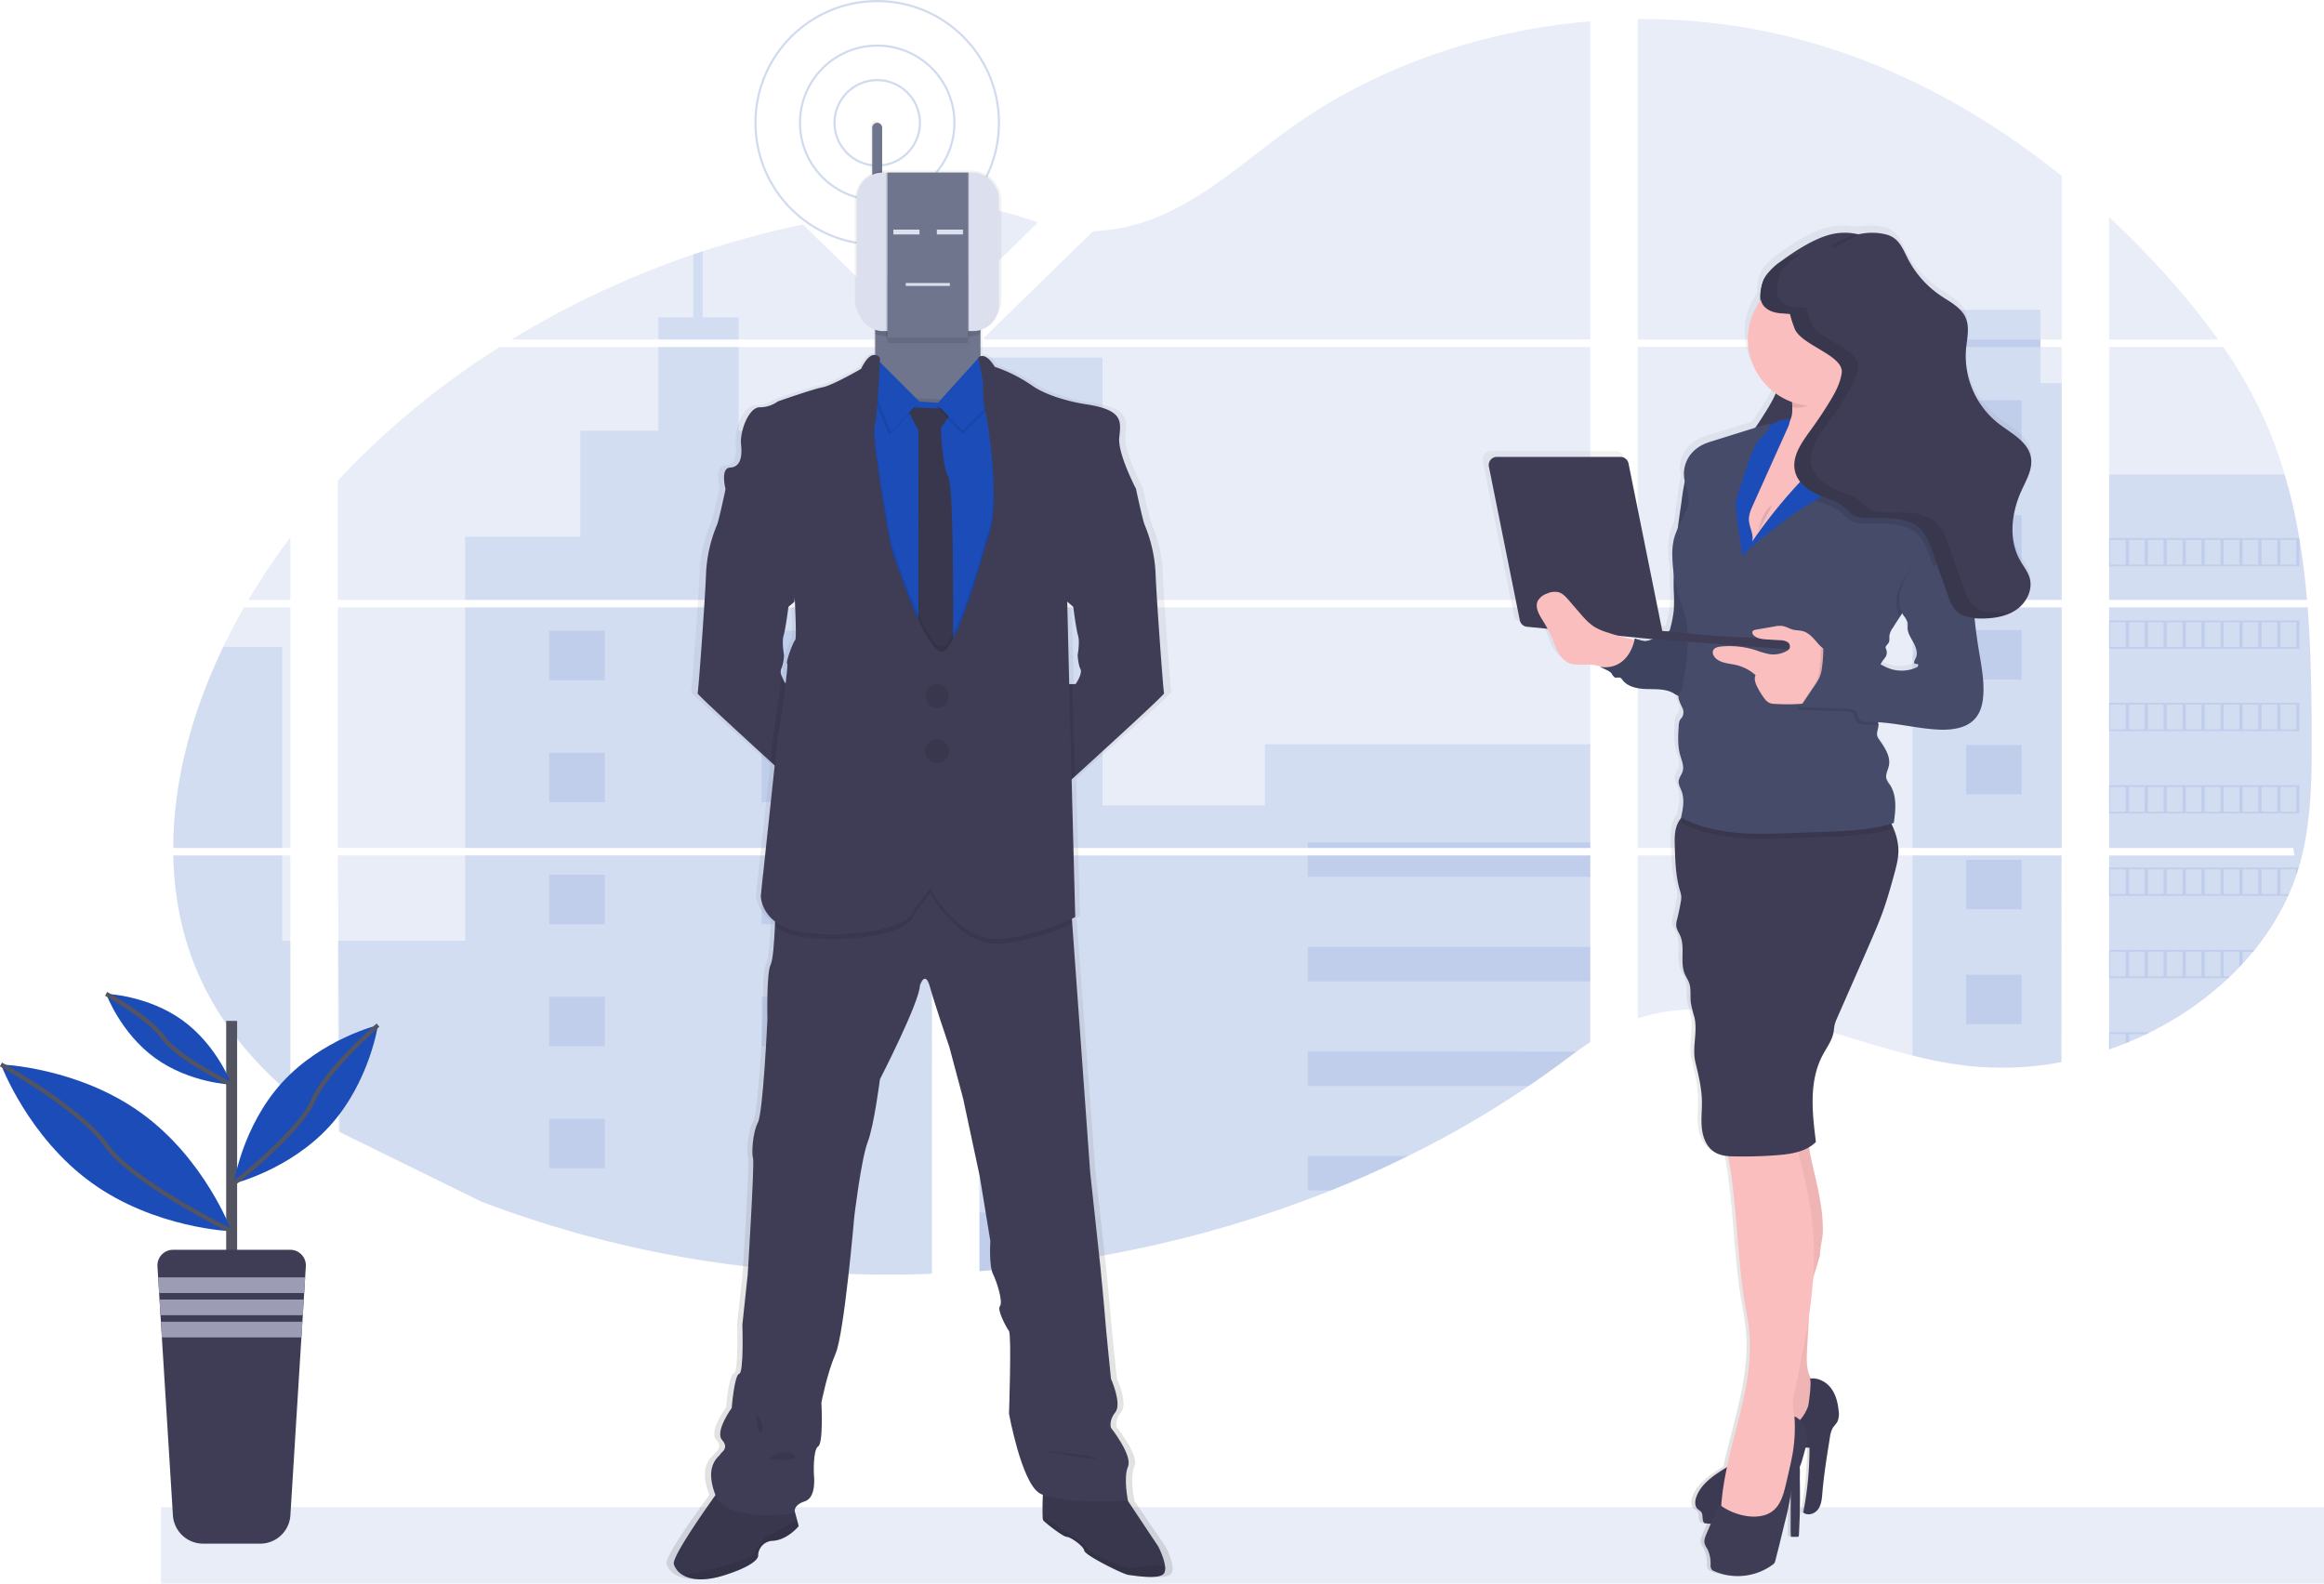 <svg id="fd25c83a-acc9-441d-8dce-2bbb37970907" data-name="Layer 1" xmlns="http://www.w3.org/2000/svg" xmlns:xlink="http://www.w3.org/1999/xlink" width="1076.4" height="733.47" viewBox="0 0 1076.4 733.47"><defs><linearGradient id="bc224463-365b-4973-a542-782a8bb75c72" x1="487.42" y1="814.54" x2="487.42" y2="138.95" gradientUnits="userSpaceOnUse"><stop offset="0" stop-color="gray" stop-opacity="0.25"/><stop offset="0.54" stop-color="gray" stop-opacity="0.12"/><stop offset="1" stop-color="gray" stop-opacity="0.1"/></linearGradient><linearGradient id="f10c32a2-f99a-4cbc-971d-c4e860c06767" x1="875.73" y1="813.03" x2="875.73" y2="187.56" gradientTransform="matrix(-1, 0, 0, 1, 1751.04, 0)" xlink:href="#bc224463-365b-4973-a542-782a8bb75c72"/></defs><title>robotics</title><path d="M1130.38,364.35h-91.94V475.79h85.22c.22,1.15.44,2.3.68,3.45h-85.9v89.85l.43-.14c2.43-.85,4.84-1.75,7.23-2.72l1.55-.62q3.66-1.53,7.23-3.23c.84-.39,1.68-.8,2.51-1.22a150,150,0,0,0,36.17-25c.31-.26.6-.55.89-.82,1.46-1.41,2.9-2.85,4.3-4.32.52-.54,1-1.08,1.54-1.64,1.65-1.79,3.24-3.64,4.79-5.5.23-.28.45-.56.68-.82A115.92,115.92,0,0,0,1121.34,498c.13-.26.24-.55.36-.82,1.26-2.82,2.39-5.68,3.37-8.59.41-1.22.81-2.45,1.16-3.68.13-.37.23-.74.34-1.1,5.09-17.84,5.68-36.4,5.68-54.85q0-3.23,0-6.45c0-7.45-.11-14.95-.24-22.44,0-1.94-.1-3.88-.14-5.83-.13-4.94-.3-9.9-.54-14.84-.06-1.37-.13-2.75-.21-4.11,0-.79-.08-1.58-.14-2.37Q1130.71,368.61,1130.38,364.35Z" transform="translate(-61.56 -83.02)" fill="#1b4cb8" opacity="0.1"/><path d="M1038.44,240.27h50.44a343.41,343.41,0,0,0-26.83-32.84c-7.49-8.18-15.37-16.16-23.61-23.84Z" transform="translate(-61.56 -83.02)" fill="#1b4cb8" opacity="0.1"/><path d="M1038.44,243.72V360.9h91.65c0-.34,0-.69-.09-1-.08-.93-.16-1.85-.25-2.77-.09-1.08-.21-2.17-.32-3.25s-.25-2.35-.39-3.52-.26-2.35-.41-3.52-.29-2.34-.45-3.5-.31-2.33-.48-3.49c-.14-1-.28-1.93-.43-2.89-.21-1.37-.43-2.73-.66-4.09,0-.2-.07-.41-.1-.6a253.15,253.15,0,0,0-6.75-29.42A201.46,201.46,0,0,0,1108.39,273a215,215,0,0,0-17.1-29.29Z" transform="translate(-61.56 -83.02)" fill="#1b4cb8" opacity="0.1"/><path d="M820.1,364.35V475.79h196.38V364.35Zm0,114.88V554.7c22.86-7.31,49-4.35,72.7,1.65,18.35,4.65,36.23,11,54.55,15.55a198.26,198.26,0,0,0,24.87,4.7l2.06.23,3,.27,3,.22a1.67,1.67,0,0,1,.31,0c.44,0,.89,0,1.34.06l.46,0c.54,0,1.08.06,1.62.06h0c.77,0,1.55,0,2.33.07h1c.77,0,1.55,0,2.33,0l1.71,0,1.38,0c.59,0,1.17,0,1.75-.06.94,0,1.88-.08,2.83-.14h0l1.75-.12c.72,0,1.45-.1,2.16-.17,1.53-.12,3-.27,4.55-.46.6-.07,1.21-.14,1.81-.23l.89-.11c1.51-.2,3-.43,4.51-.69,1.11-.17,2.22-.37,3.34-.58V479.23Zm146.06-239v3.44H820.1V360.9h196.38V243.71h-9.85v-3.44h9.85V164.54c-38.2-30.78-82.85-54.88-132.58-66a282.59,282.59,0,0,0-63.8-6.66V240.27Zm-449-.66.69.66H798.13V92.91c-49.9,4.15-98.56,20.91-137.79,48.68-18.85,13.33-35.78,29.14-56.93,39.36a89.15,89.15,0,0,1-35.6,9.2Zm-1.93-60.44v33.35l27.08-26.43C532.24,182.57,524.3,180.2,515.19,179.17Zm-.9,419.56.9,0V671.8q15.33-1.15,30.54-3.14A547.36,547.36,0,0,0,678,634.4h0q6.84-2.76,13.58-5.67,4.49-2,8.93-4,6.66-3.06,13.22-6.29A463.75,463.75,0,0,0,769.62,586c1.11-.76,2.23-1.52,3.33-2.29q3.31-2.3,6.59-4.64c1.09-.79,2.18-1.57,3.26-2.37l2.25-1.66c2.24-1.67,4.47-3.34,6.73-5h0c2.09-1.5,4.2-3,6.34-4.4v-86.4H572.94c.16-.5.31-1,.48-1.53-.18.51-.34,1-.49,1.53H515.19V598.67Zm.9-355V360.9H798.13V243.71Zm0,120.64V475.79H798.13V364.35ZM458.67,182.56l34.56,33.73V179Q475.86,180.08,458.67,182.56ZM218,364.35V475.79H493.23V364.35Zm66.52,275.24a511.15,511.15,0,0,0,129.73,30.78l.19,0q12.58,1.33,25.25,2.06l.31,0h0c17.69,1,35.45,1.23,53.18.57V479.23H218l1,128.32M141.79,475.79h54.28V364.35H174.6c-2.23,3.91-4.39,7.86-6.44,11.85-1.1,2.13-2.17,4.29-3.21,6.45C150.82,412,141.84,444.22,141.79,475.79Zm0,3.44c.44,22.64,5.54,44.87,16.73,65.4,9.3,17,22.22,32,37.51,45V479.23ZM176.61,360.9h19.46v-29A310.66,310.66,0,0,0,176.61,360.9ZM298.5,240.27H486.74l.68-.66-1-1h0L433.49,187A427.49,427.49,0,0,0,387,199.43c-1.44.47-2.88,1-4.31,1.45A422,422,0,0,0,298.5,240.27ZM218,305.64V360.9H459.38l0,0,0,0h33.83v-114l-3.86-3.14H293A378.08,378.08,0,0,0,218,305.64Z" transform="translate(-61.56 -83.02)" fill="#1b4cb8" opacity="0.1"/><path d="M1038.44,302.83V360.9h91.65c0-.34,0-.69-.09-1-.08-.93-.16-1.85-.25-2.77-.09-1.08-.21-2.17-.32-3.25s-.25-2.35-.39-3.52-.26-2.35-.41-3.52-.29-2.34-.45-3.5-.31-2.33-.48-3.49c-.14-1-.28-1.93-.43-2.89-.21-1.37-.43-2.73-.66-4.09,0-.2-.07-.41-.1-.6a253.15,253.15,0,0,0-6.75-29.42Z" transform="translate(-61.56 -83.02)" fill="#1b4cb8" opacity="0.1"/><path d="M1130.38,364.35h-91.94V475.79h85.22c.22,1.15.44,2.3.68,3.45h-85.9v89.85l.43-.14c2.43-.85,4.84-1.75,7.23-2.72l1.55-.62q3.66-1.53,7.23-3.23c.84-.39,1.68-.8,2.51-1.22a150,150,0,0,0,36.17-25c.31-.26.6-.55.89-.82,1.46-1.41,2.9-2.85,4.3-4.32.52-.54,1-1.08,1.54-1.64,1.65-1.79,3.24-3.64,4.79-5.5.23-.28.45-.56.68-.82A115.92,115.92,0,0,0,1121.34,498c.13-.26.24-.55.36-.82,1.26-2.82,2.39-5.68,3.37-8.59.41-1.22.81-2.45,1.16-3.68.13-.37.23-.74.34-1.1,5.09-17.84,5.68-36.4,5.68-54.85q0-3.23,0-6.45c0-7.45-.11-14.95-.24-22.44,0-1.94-.1-3.88-.14-5.83-.13-4.94-.3-9.9-.54-14.84-.06-1.37-.13-2.75-.21-4.11,0-.79-.08-1.58-.14-2.37Q1130.71,368.61,1130.38,364.35Z" transform="translate(-61.56 -83.02)" fill="#1b4cb8" opacity="0.1"/><polygon points="885.8 177.48 885.8 277.89 954.93 277.89 954.93 177.48 945.08 177.48 945.08 143.48 904.61 143.48 904.61 177.48 885.8 177.48" fill="#1b4cb8" opacity="0.1"/><rect x="885.8" y="281.33" width="69.13" height="111.44" fill="#1b4cb8" opacity="0.1"/><path d="M1016.49,479.24H947.36V571.9a199.92,199.92,0,0,0,24.86,4.7l2.07.23,3,.27c1,.08,2,.16,3,.22l.31,0c.44,0,.89,0,1.34.06l.46,0c.54,0,1.09.05,1.63.06h0c.78,0,1.55,0,2.33.06h1c.77,0,1.54,0,2.33,0l1.7,0c.46,0,.93,0,1.39,0l1.75-.06c.93,0,1.88-.08,2.82-.14h0l1.74-.12,2.17-.17c1.52-.12,3-.28,4.54-.46l1.81-.23.89-.11c1.51-.2,3-.43,4.51-.69,1.12-.17,2.23-.38,3.35-.58Z" transform="translate(-61.56 -83.02)" fill="#1b4cb8" opacity="0.1"/><rect x="453.64" y="165.62" width="57.01" height="112.26" fill="#1b4cb8" opacity="0.1"/><polygon points="453.64 281.33 453.64 392.77 736.58 392.77 736.58 344.71 585.87 344.71 585.87 373.06 510.64 373.06 510.64 281.33 453.64 281.33" fill="#1b4cb8" opacity="0.1"/><path d="M514.29,598.73l.9,0V671.8q15.33-1.15,30.54-3.14a547,547,0,0,0,132.33-34.27q18.23-7.3,35.73-15.94A466.71,466.71,0,0,0,769.63,586q6.68-4.53,13.17-9.29c3-2.2,6-4.46,9-6.64,2.09-1.51,4.2-3,6.35-4.41V479.24H573c.16-.52.31-1,.47-1.54-.17.51-.33,1-.48,1.54H515.19V598.68Z" transform="translate(-61.56 -83.02)" fill="#1b4cb8" opacity="0.1"/><path d="M366.52,240.27h37.14V230H387V199.43c-1.44.48-2.89,1-4.32,1.45V230H366.52Z" transform="translate(-61.56 -83.02)" fill="#1b4cb8" opacity="0.1"/><path d="M277,360.9H459.39l-.06,0,.08,0h33.82V248.64h-9.58v83h-43.8V282.51H403.66V243.72H366.52v38.79H330.35v49.11H277Z" transform="translate(-61.56 -83.02)" fill="#1b4cb8" opacity="0.1"/><path d="M277,364.35V475.79H493.23V364.35Zm7.55,275.24a511.15,511.15,0,0,0,129.73,30.78l.19,0q12.58,1.33,25.25,2.06l.31,0h0c17.69,1,35.45,1.23,53.18.57V479.23H277v39.51H218l.31,88.22" transform="translate(-61.56 -83.02)" fill="#1b4cb8" opacity="0.1"/><path d="M192.26,479.24H141.83c.44,22.63,5.55,44.85,16.74,65.38,9.29,17.06,22.22,32,37.5,45V518.74h-3.81Z" transform="translate(-61.56 -83.02)" fill="#1b4cb8" opacity="0.1"/><path d="M141.8,475.79h50.46V382.65H165C150.83,412,141.84,444.23,141.8,475.79Z" transform="translate(-61.56 -83.02)" fill="#1b4cb8" opacity="0.1"/><rect x="453.64" y="196.83" width="30.54" height="35.2" fill="#1b4cb8" opacity="0.1"/><rect x="453.64" y="269.78" width="30.54" height="8.1" fill="#1b4cb8" opacity="0.1"/><rect x="453.64" y="281.33" width="30.54" height="23.65" fill="#1b4cb8" opacity="0.1"/><rect x="453.64" y="342.74" width="30.54" height="35.2" fill="#1b4cb8" opacity="0.1"/><rect x="453.64" y="415.7" width="30.54" height="35.2" fill="#1b4cb8" opacity="0.1"/><path d="M515.19,598.68l-.9.05.9,0v8.17h30.54V571.67H515.19Z" transform="translate(-61.56 -83.02)" fill="#1b4cb8" opacity="0.1"/><path d="M515.19,644.61V671.8q15.33-1.15,30.54-3.14v-24Z" transform="translate(-61.56 -83.02)" fill="#1b4cb8" opacity="0.1"/><rect x="605.7" y="390.19" width="130.88" height="2.58" fill="#1b4cb8" opacity="0.1"/><rect x="605.7" y="396.22" width="130.88" height="9.91" fill="#1b4cb8" opacity="0.1"/><rect x="605.7" y="438.61" width="130.88" height="15.94" fill="#1b4cb8" opacity="0.1"/><path d="M667.25,570V586H769.63q6.68-4.53,13.17-9.29c3-2.2,6-4.45,9-6.64Z" transform="translate(-61.56 -83.02)" fill="#1b4cb8" opacity="0.1"/><path d="M667.25,618.45v15.94h10.81q18.24-7.3,35.73-15.94Z" transform="translate(-61.56 -83.02)" fill="#1b4cb8" opacity="0.1"/><rect x="414.29" y="375.15" width="25.76" height="22.91" transform="translate(792.78 690.19) rotate(-180)" fill="#1b4cb8" opacity="0.1"/><rect x="972.16" y="268.39" width="25.76" height="22.91" transform="translate(1908.53 476.68) rotate(-180)" fill="#1b4cb8" opacity="0.1"/><rect x="972.16" y="321.61" width="25.76" height="22.91" transform="translate(1908.53 583.12) rotate(-180)" fill="#1b4cb8" opacity="0.1"/><rect x="972.16" y="374.83" width="25.76" height="22.91" transform="translate(1908.53 689.55) rotate(-180)" fill="#1b4cb8" opacity="0.1"/><rect x="972.16" y="428.05" width="25.76" height="22.91" transform="translate(1908.53 795.99) rotate(-180)" fill="#1b4cb8" opacity="0.1"/><rect x="972.16" y="481.27" width="25.76" height="22.91" transform="translate(1908.53 902.43) rotate(-180)" fill="#1b4cb8" opacity="0.1"/><rect x="972.16" y="534.49" width="25.76" height="22.91" transform="translate(1908.53 1008.86) rotate(-180)" fill="#1b4cb8" opacity="0.1"/><rect x="315.93" y="375.15" width="25.76" height="22.91" transform="translate(596.06 690.19) rotate(-180)" fill="#1b4cb8" opacity="0.1"/><rect x="414.29" y="431.66" width="25.76" height="22.91" transform="translate(792.78 803.21) rotate(-180)" fill="#1b4cb8" opacity="0.1"/><rect x="315.93" y="431.66" width="25.76" height="22.91" transform="translate(596.06 803.21) rotate(-180)" fill="#1b4cb8" opacity="0.1"/><rect x="414.29" y="488.17" width="25.76" height="22.91" transform="translate(792.78 916.23) rotate(-180)" fill="#1b4cb8" opacity="0.1"/><rect x="315.93" y="488.17" width="25.76" height="22.91" transform="translate(596.06 916.23) rotate(-180)" fill="#1b4cb8" opacity="0.1"/><rect x="414.29" y="544.68" width="25.76" height="22.91" transform="translate(792.78 1029.26) rotate(-180)" fill="#1b4cb8" opacity="0.1"/><rect x="315.93" y="544.68" width="25.76" height="22.91" transform="translate(596.06 1029.26) rotate(-180)" fill="#1b4cb8" opacity="0.1"/><rect x="414.29" y="601.19" width="25.76" height="22.91" transform="translate(792.78 1142.28) rotate(-180)" fill="#1b4cb8" opacity="0.1"/><rect x="315.93" y="601.19" width="25.76" height="22.91" transform="translate(596.06 1142.28) rotate(-180)" fill="#1b4cb8" opacity="0.1"/><polygon points="378.5 589.46 378.5 574.68 352.74 574.68 352.74 587.36 378.5 589.46" fill="#1b4cb8" opacity="0.1"/><path d="M1038.44,332.24v13.11h88.17V332.24Zm79.39.83h7.23v11.46h-7.23Zm-8.78,0h7.23v11.46h-7.23Zm-8.76,0h7.23v11.46h-7.23Zm-8.78,0h7.23v11.46h-7.23Zm-8.77,0H1090v11.46h-7.23Zm-8.78,0h7.23v11.46H1074Zm-8.78,0h7.23v11.46h-7.23Zm-8.77,0h7.23v11.46h-7.23Zm-8.77,0h7.23v11.46h-7.23Zm-8.77,0h7.23v11.46h-7.23Z" transform="translate(-61.56 -83.02)" fill="#1b4cb8" opacity="0.1"/><path d="M1038.44,370.4v13.11h88.17V370.4Zm79.39.83h7.23v11.45h-7.23Zm-8.78,0h7.23v11.45h-7.23Zm-8.76,0h7.23v11.45h-7.23Zm-8.78,0h7.23v11.45h-7.23Zm-8.77,0H1090v11.45h-7.23Zm-8.78,0h7.23v11.45H1074Zm-8.78,0h7.23v11.45h-7.23Zm-8.77,0h7.23v11.45h-7.23Zm-8.77,0h7.23v11.45h-7.23Zm-8.77,0h7.23v11.45h-7.23Z" transform="translate(-61.56 -83.02)" fill="#1b4cb8" opacity="0.1"/><path d="M1038.44,408.56v13.1h88.17v-13.1Zm79.39.82h7.23v11.45h-7.23Zm-8.78,0h7.23v11.45h-7.23Zm-8.76,0h7.23v11.45h-7.23Zm-8.78,0h7.23v11.45h-7.23Zm-8.77,0H1090v11.45h-7.23Zm-8.78,0h7.23v11.45H1074Zm-8.78,0h7.23v11.45h-7.23Zm-8.77,0h7.23v11.45h-7.23Zm-8.77,0h7.23v11.45h-7.23Zm-8.77,0h7.23v11.45h-7.23Z" transform="translate(-61.56 -83.02)" fill="#1b4cb8" opacity="0.1"/><path d="M1038.44,446.71V459.8h88.17V446.71Zm79.39.81h7.23V459h-7.23Zm-8.78,0h7.23V459h-7.23Zm-8.76,0h7.23V459h-7.23Zm-8.78,0h7.23V459h-7.23Zm-8.77,0H1090V459h-7.23Zm-8.78,0h7.23V459H1074Zm-8.78,0h7.23V459h-7.23Zm-8.77,0h7.23V459h-7.23Zm-8.77,0h7.23V459h-7.23Zm-8.77,0h7.23V459h-7.23Z" transform="translate(-61.56 -83.02)" fill="#1b4cb8" opacity="0.1"/><path d="M1038.44,484.85V498h82.9c.12-.26.24-.55.35-.82h-3.86V485.68h7.23v2.86c.42-1.22.82-2.45,1.17-3.69Zm70.61.83h7.23v11.45h-7.23Zm-8.76,0h7.23v11.45h-7.23Zm-8.78,0h7.23v11.45h-7.23Zm-8.77,0H1090v11.45h-7.23Zm-8.78,0h7.23v11.45H1074Zm-8.78,0h7.23v11.45h-7.23Zm-8.77,0h7.23v11.45h-7.23Zm-8.77,0h7.23v11.45h-7.23Zm-8.77,0h7.23v11.45h-7.23Z" transform="translate(-61.56 -83.02)" fill="#1b4cb8" opacity="0.1"/><path d="M1038.44,523v13.1h55.11c.32-.27.6-.55.89-.82h-2.93V523.83h7.23V531l1.55-1.65v-5.5h4.79c.23-.28.45-.56.68-.82Zm44.3.82H1090v11.46h-7.23Zm-8.78,0h7.23v11.46H1074Zm-8.78,0h7.23v11.46h-7.23Zm-8.77,0h7.23v11.46h-7.23Zm-8.77,0h7.23v11.46h-7.23Zm-8.77,0h7.23v11.46h-7.23Z" transform="translate(-61.56 -83.02)" fill="#1b4cb8" opacity="0.1"/><path d="M1038.44,561.16v7.93l.43-.14v-7h7.23v4.26l1.54-.64V562h7.23v.4c.85-.39,1.69-.8,2.52-1.22Z" transform="translate(-61.56 -83.02)" fill="#1b4cb8" opacity="0.1"/><path d="M459.35,360.92l0,0h0Zm54.94,237.81.9,0v0Zm58.64-119.5h0c.16-.5.31-1,.48-1.53C573.24,478.21,573.08,478.73,572.93,479.23ZM459.35,360.92l0,0h0ZM966.16,240.27v3.44h40.47v-3.44ZM514.29,598.73l.9,0v0Zm58.64-119.5h0c.16-.5.31-1,.48-1.53C573.24,478.21,573.08,478.73,572.93,479.23ZM459.35,360.92l0,0h0Zm54.94,237.81.9,0v0Zm58.64-119.5h0c.16-.5.31-1,.48-1.53C573.24,478.21,573.08,478.73,572.93,479.23Z" transform="translate(-61.56 -83.02)" fill="#1b4cb8" opacity="0.1"/><rect x="74.53" y="698.04" width="1001.87" height="35.42" fill="#1b4cb8" opacity="0.1"/><rect x="104.76" y="472.85" width="5.07" height="114.02" fill="#535461"/><path d="M203.21,669.54l-.32,5.14-.44,7.25-.19,3-.45,7.25-.19,3-.45,7.24-5.11,82.45A14,14,0,0,1,182.13,798H155.58a14,14,0,0,1-13.93-13.1l-5.12-82.45-.44-7.24-.19-3-.46-7.25-.18-3-.45-7.25-.32-5.14a7.23,7.23,0,0,1,7.22-7.67H196A7.21,7.21,0,0,1,203.21,669.54Z" transform="translate(-61.56 -83.02)" fill="#3f3d56"/><polygon points="141.34 591.66 140.89 598.91 73.7 598.91 73.26 591.66 141.34 591.66" fill="#9d9cb5"/><polygon points="140.71 601.93 140.26 609.19 74.34 609.19 73.89 601.93 140.71 601.93" fill="#9d9cb5"/><polygon points="140.06 612.21 139.62 619.46 74.98 619.46 74.53 612.21 140.06 612.21" fill="#9d9cb5"/><path d="M127.08,598.61c29.49,21.33,41.77,54.71,41.77,54.71s-35.54-1.22-65-22.56S62,576.05,62,576.05,97.58,577.27,127.08,598.61Z" transform="translate(-61.56 -83.02)" fill="#1b4cb8"/><path d="M62,576.05s36.89,20.48,48.72,37.43,58.09,39.84,58.09,39.84" transform="translate(-61.56 -83.02)" fill="none" stroke="#535461" stroke-miterlimit="10" stroke-width="2"/><path d="M146.11,555.62c16.06,11.61,22.74,29.78,22.74,29.78s-19.34-.67-35.4-12.28-22.73-29.78-22.73-29.78S130.06,544,146.11,555.62Z" transform="translate(-61.56 -83.02)" fill="#1b4cb8"/><path d="M110.72,543.34s20.07,11.15,26.52,20.37,31.61,21.69,31.61,21.69" transform="translate(-61.56 -83.02)" fill="none" stroke="#535461" stroke-miterlimit="10" stroke-width="2"/><path d="M192.18,584.47c-18.44,20.27-22.34,46.75-22.34,46.75s26-6.38,44.44-26.65,22.34-46.74,22.34-46.74S210.62,564.2,192.18,584.47Z" transform="translate(-61.56 -83.02)" fill="#1b4cb8"/><path d="M236.62,557.83s-24,20.77-30.13,35.09-36.65,38.3-36.65,38.3" transform="translate(-61.56 -83.02)" fill="none" stroke="#535461" stroke-miterlimit="10" stroke-width="2"/><circle cx="406.3" cy="56.89" r="19.79" fill="none" stroke="#1b4cb8" stroke-miterlimit="10" opacity="0.2"/><circle cx="406.3" cy="56.89" r="35.77" fill="none" stroke="#1b4cb8" stroke-miterlimit="10" opacity="0.2"/><circle cx="406.3" cy="56.89" r="56.39" fill="none" stroke="#1b4cb8" stroke-miterlimit="10" opacity="0.2"/><path d="M604.58,808.24c-.53-3.94-3.24-9-3.24-9l-14.47-21.15H587s-2.29-10.63,0-15.83-8.14-18.06-8.14-18.06-1.27-3.22,2-7.18-2-15.58-2-15.58-2.55-24.25-2.8-28-2.29-24.24-2.29-24.24l-4.84-43.55-8.6-115.4-.16-2.16c1.07-.51,1.63-.83,1.63-.83L560,443.49l1.49-1.31c13-11.47,42.91-38,42.62-38.61-.39-.74-3.63-44.35-4-55.3A64.71,64.71,0,0,0,595,325.64c-.75-1.46-2.91-11-3.81-15.08l-.39-1.81s-8.78-16.33-8-23.75,2.29-13-16.42-15.59c0,0-15.78-2.29-25.07-8.54a72.68,72.68,0,0,0-17.94-8.78s-3.44-6-6.79-4.84V234.51a13.87,13.87,0,0,0,8.81-12.76V175.86A14.06,14.06,0,0,0,511.14,162H471.35v0a13.92,13.92,0,0,0-1.72.15v-21a2.23,2.23,0,0,0-.7-1.62,2.38,2.38,0,0,0-1.67-.68,2.34,2.34,0,0,0-2.37,2.3v22.49a13.79,13.79,0,0,0-7.41,12.12v45.89a13.87,13.87,0,0,0,8.8,12.76v12.11c-1.61-.19-4,.92-6.72,6.46,0,0-13.62,7.67-18.33,8.54s-21.38,6.55-21.38,6.55a15,15,0,0,1-8.65,2.72c-5.22,0-9.55,11.14-8.91,17.2s-.39,10.51-5.22,10.76-2.19,9.93-2.17,10c-.06.27-.22,1-.45,2.06-.94,4.23-3,13.3-3.72,14.72a64.47,64.47,0,0,0-5.16,22.63c-.38,11-3.63,54.56-4,55.3-.24.49,20.26,18.8,34.69,31.59l2.08,1.84-6.63,60.53s0,6.78,6.82,11.86c0,.69,0,1.42-.08,2.16-.29,7-.87,15.65-2,17.9-2,4-1.53,25.23-1.53,25.23s-2,43.31-4.58,48-3.06,14.6-2.29,16.58-2.55,53.94-2.55,53.94l-2.55,23.25s.77,22.27-1.52,22.77-3.57,15.83-3.57,15.83-8.14,10.89-4.58,14.85-.53,5.69-.9,6.68-7.76,4.7-2.41,18.55c.05.14.12.26.18.39-5,6.77-20.87,28.69-19.91,32a8.91,8.91,0,0,0,4.24,5c3.73,2.18,10.14,3.19,20.32,0,16.93-5.32,15.66-9.16,15.66-9.16s.13-6.18,7.13-6.68,12.22-6.8,12.22-6.8l-.82-3-1.13-4.13c.14-1.23,1-3.25,4.87-4.4,5.86-1.73,4.33-12.61,4.33-12.61s-.51-11.39,2-12.87,1.52-20.29,1.52-20.29,2.81-13.61,6.88-22.77,8.91-63.58,8.91-63.58,3.3-26.72,6.36-34.39,5.86-29.2,5.86-29.2,18.84-35.63,19.09-43.55c0,0,2.44-7.42,4.79.75s9.21,27.71,9.21,27.71l6.62,24,7.89,35.87,5.09,30.19S520.53,669,522.56,673s4.84,13.11,3.31,14.85,3.06,9.89,4.33,11.62,0,38.36,0,38.36,5.85,31.17,14.25,36.61a11.1,11.1,0,0,0,1.86.94c-.12,3.38-.24,7.9-.08,10.26a4,4,0,0,0,.26,1.55c.76,1,9.42,7.66,11.2,7.66s8.14,4.34,8.4,6.44,18.61,11,21.2,11.26,15.2,2.47,17-1A5.6,5.6,0,0,0,604.58,808.24ZM559.5,362.39l1.31,1.1s1.33,10.21,2.29,13.26-.19,9-.19,9,.19,4.27,1.33,6.49S562,399.3,562,399.3H558.9l-1-38.22Zm-137.84,33a4.18,4.18,0,0,1-.2-3.15,9.29,9.29,0,0,0,.65-1.74,26,26,0,0,0,.69-4.75.18.18,0,0,0,0-.05c-.1-.58-1.08-6-.18-9s2.29-13.26,2.29-13.26l.87-.73,2-1.68s.06-.64.14-1.69c.43,9,.77,18.84.22,19.38-1,1-4.71,10.64-3.82,11,.29.12-.11,4-.78,9.18A18.4,18.4,0,0,1,421.66,395.4Z" transform="translate(-61.56 -83.02)" fill="url(#bc224463-365b-4973-a542-782a8bb75c72)"/><path d="M470.15,142.2v30.33a2.3,2.3,0,0,1-4.6,0V142.2a2.3,2.3,0,0,1,2.3-2.3,2.32,2.32,0,0,1,2.3,2.3Z" transform="translate(-61.56 -83.02)" fill="#6f758d"/><path d="M515.69,223.28v47.13a14.25,14.25,0,0,1-14.21,14.21H481.12a14.25,14.25,0,0,1-14.22-14.21V223.28a14.26,14.26,0,0,1,14.22-14.21h20.36a14.25,14.25,0,0,1,14.21,14.21Z" transform="translate(-61.56 -83.02)" fill="#6f758d"/><path d="M435.63,399.89l-3.89,48s-5.84-5.29-13.4-12.19c-14-12.77-33.9-31.06-33.67-31.54.37-.74,3.52-44.29,3.89-55.22a66.29,66.29,0,0,1,5-22.61c.7-1.41,2.7-10.46,3.61-14.69.29-1.32.46-2.17.46-2.17l6.49-2.6s27.24,30.39,27.24,30.95-1.85,23.9-1.85,23.9l-1.94,1.69-.84.72s-1.3,10.2-2.23,13.25c-.87,2.9.08,8.37.18,8.94v.05a26.39,26.39,0,0,1-.68,4.74,9.68,9.68,0,0,1-.62,1.75,4.3,4.3,0,0,0,.19,3.14,19.06,19.06,0,0,0,2,3.9Z" transform="translate(-61.56 -83.02)" fill="#3f3d56"/><path d="M600.72,404.15c.29.58-28.77,27.1-41.36,38.55l-5.71,5.18-3.89-48h10s3.34-4.82,2.23-7-1.3-6.49-1.3-6.49,1.11-5.93.19-9-2.23-13.25-2.23-13.25L557.38,363l-1.51-1.32S554,338.37,554,337.81s27.24-30.95,27.24-30.95l6.48,2.6s.15.7.38,1.81c.88,4,3,13.6,3.7,15.05a66.12,66.12,0,0,1,5,22.61C597.2,359.86,600.35,403.41,600.72,404.15Z" transform="translate(-61.56 -83.02)" fill="#3f3d56"/><path d="M600.84,811.51c-1.73,3.46-14,1.24-16.48,1s-20.33-9.15-20.58-11.24-6.43-6.43-8.15-6.43-10.13-6.67-10.88-7.66a4.19,4.19,0,0,1-.25-1.54c-.26-4.06.25-14.52.25-14.52l35.83,2L598,799.28s2.62,5,3.14,9A5.79,5.79,0,0,1,600.84,811.51Z" transform="translate(-61.56 -83.02)" fill="#3f3d56"/><path d="M600.84,811.51c-1.73,3.46-14,1.24-16.48,1s-20.33-9.15-20.58-11.24-6.43-6.43-8.15-6.43-10.13-6.67-10.88-7.66a4.19,4.19,0,0,1-.25-1.54c-.26-4.06.25-14.52.25-14.52l35.83,2L598,799.28s2.62,5,3.14,9A5.79,5.79,0,0,1,600.84,811.51Z" transform="translate(-61.56 -83.02)" opacity="0.1"/><path d="M600.84,811.51c-1.73,3.46-14,1.24-16.48,1s-20.33-9.15-20.58-11.24-6.43-6.43-8.15-6.43-10.13-6.67-10.88-7.66a4.19,4.19,0,0,1-.25-1.54L556.12,793s7.41,4.7,9.39,7.54,17.56,8.65,18.85,8.76c1,.1,11.2-1.86,16.78-1A5.79,5.79,0,0,1,600.84,811.51Z" transform="translate(-61.56 -83.02)" opacity="0.1"/><path d="M431.47,789.89s-5.07,6.3-11.86,6.79a7,7,0,0,0-6.92,6.67s1.24,3.84-15.19,9.15c-9.89,3.2-16.11,2.19-19.74,0a8.77,8.77,0,0,1-4.1-5c-1.11-3.95,20.75-34,20.75-34l19.89-1.24,14.21,6.43,2.17,8.13Z" transform="translate(-61.56 -83.02)" fill="#3f3d56"/><path d="M431.47,789.89s-5.07,6.3-11.86,6.79a7,7,0,0,0-6.92,6.67s1.24,3.84-15.19,9.15c-9.89,3.2-16.11,2.19-19.74,0a8.77,8.77,0,0,1-4.1-5c-1.11-3.95,20.75-34,20.75-34l19.89-1.24,14.21,6.43,2.17,8.13Z" transform="translate(-61.56 -83.02)" opacity="0.1"/><path d="M431.47,789.89s-5.07,6.3-11.86,6.79a7,7,0,0,0-6.92,6.67s1.24,3.84-15.19,9.15c-9.89,3.2-16.11,2.19-19.74,0,9.33-1,29.93-6.86,32-8.9,2.47-2.48,5.56-9.27,7.66-9.39,1.45-.09,8.85-4.55,13.29-7.31Z" transform="translate(-61.56 -83.02)" fill="none"/><path d="M431.47,789.89s-5.07,6.3-11.86,6.79a7,7,0,0,0-6.92,6.67s1.24,3.84-15.19,9.15c-9.89,3.2-16.11,2.19-19.74,0,9.33-1,29.93-6.86,32-8.9,2.47-2.48,5.56-9.27,7.66-9.39,1.45-.09,8.85-4.55,13.29-7.31Z" transform="translate(-61.56 -83.02)" opacity="0.1"/><path d="M584,762.34c-2.22,5.19,0,15.81,0,15.81s-33.11,1.74-41.26-3.7-13.84-36.57-13.84-36.57,1.23-36.56,0-38.3-5.68-9.88-4.2-11.6-1.24-10.88-3.21-14.83-1.24-15.32-1.24-15.32l-4.94-30.14-7.66-35.83-6.42-24s-6.67-19.52-8.94-27.68-4.65-.74-4.65-.74c-.24,7.91-18.53,43.49-18.53,43.49s-2.72,21.49-5.69,29.15-6.17,34.35-6.17,34.35-4.69,54.35-8.65,63.49S442,732.69,442,732.69s1,18.78-1.48,20.26-2,12.85-2,12.85,1.48,10.87-4.21,12.61-4.69,5.43-4.69,5.43S398,789,392.8,775.19s2-17.54,2.34-18.53,4.34-2.71.87-6.67,4.45-14.83,4.45-14.83,1.24-15.31,3.46-15.81,1.48-22.73,1.48-22.73l2.47-23.22s3.22-51.89,2.48-53.87-.25-11.86,2.22-16.55S417,555.05,417,555.05s-.5-21.25,1.48-25.2c1.12-2.24,1.68-10.85,2-17.88.2-5.35.26-9.79.26-9.79L448.4,491.8,484,480.44l29.9,14.32,43.73,8.4.55,7.55L566.49,626l4.7,43.49s2,20.5,2.23,24.2,2.71,27.93,2.71,27.93,5.19,11.61,2,15.56-2,7.17-2,7.17S586.26,757.15,584,762.34Z" transform="translate(-61.56 -83.02)" fill="#3f3d56"/><polygon points="470.6 181.72 459.24 384.2 397.46 371.23 385.23 290.06 397.34 181.1 406.46 182.27 422.55 184.32 438.48 185.31 455.74 183.38 470.6 181.72" opacity="0.1"/><polygon points="470.6 183.21 459.24 385.68 397.46 372.71 385.23 291.54 397.34 182.59 406.46 183.75 422.55 185.8 438.48 186.79 455.74 184.86 470.6 183.21" fill="#1b4cb8"/><path d="M481.38,271.66l22.24.74-6.25,8.75s.44,17.68,3.41,22.75,2.1,83.39,2.1,83.39L497,398.53l-10.13-12.6.12-103.4Z" transform="translate(-61.56 -83.02)" fill="#3f3d56"/><path d="M481.38,271.66l22.24.74-6.25,8.75s.44,17.68,3.41,22.75,2.1,83.39,2.1,83.39L497,398.53l-10.13-12.6.12-103.4Z" transform="translate(-61.56 -83.02)" opacity="0.1"/><polygon points="454.66 165.66 433.91 188.64 445.77 200.99 465.41 181.85 454.66 165.66" opacity="0.1"/><path d="M514.85,248.71l-19.39,21.46,11.86,12.36L527,263.38l-9.61-14.48A1.58,1.58,0,0,0,514.85,248.71Z" transform="translate(-61.56 -83.02)" fill="#1b4cb8"/><polygon points="425.14 187.53 404.14 166.53 402.16 177.52 411.8 201.61 425.14 187.53" opacity="0.1"/><polygon points="425.88 186.05 404.88 165.04 402.9 176.04 412.54 200.13 425.88 186.05" fill="#1b4cb8"/><path d="M558.15,510.71A102.37,102.37,0,0,1,526.22,520c-20.38,2.6-33.72-23.34-33.72-23.34l-7.78,10.13c-2.47,10.75-40.16,13.46-55.47,9.38a24.27,24.27,0,0,1-8.78-4.16c.2-5.35.26-9.79.26-9.79L448.4,491.8,484,480.44l29.9,14.32,43.73,8.4Z" transform="translate(-61.56 -83.02)" opacity="0.1"/><path d="M532.15,266.22,520.79,468.69l-61.77-13-12.23-81.16,12.11-109,9.12,1.16a110.57,110.57,0,0,1-1.34,11.81c-1.48,6.92,7.66,56.09,7.66,56.09s17.37,55.13,25.2,47.19,18.9-49.91,18.9-49.91c7.54-15.57.13-59.17-.43-60.1a17.65,17.65,0,0,1-.71-4Z" transform="translate(-61.56 -83.02)" opacity="0.1"/><path d="M558.84,422.86l.52,19.84-5.71,5.18-3.89-48h8.52Z" transform="translate(-61.56 -83.02)" opacity="0.1"/><path d="M424.69,386.31v.05a26.39,26.39,0,0,1-.68,4.74c0-.44,0-.69-.08-.72C423.57,390.22,424,388.41,424.69,386.31Z" transform="translate(-61.56 -83.02)" opacity="0.1"/><path d="M435.63,399.89l-3.89,48s-5.84-5.29-13.4-12.19l.9-8.5s3.19-20.9,4.35-31.2a19.06,19.06,0,0,0,2,3.9Z" transform="translate(-61.56 -83.02)" opacity="0.1"/><path d="M469.14,248.8s-3.7-5.43-8.76,5.07c0,0-13.22,7.66-17.79,8.52s-20.75,6.55-20.75,6.55a14.3,14.3,0,0,1-8.41,2.72c-5.06,0-9.26,11.11-8.64,17.17s-.37,10.5-5.07,10.75-2.1,10-2.1,10l31.26,35.83s2,33,1,34-4.58,10.62-3.71,11-4.7,36.82-4.7,36.82L413.93,498s0,11.85,15.32,15.93,53,1.36,55.47-9.39l7.78-10.13s13.34,26,33.72,23.35,33.36-10,33.36-10l-2.23-84.87-1.48-61.15,31.87-52.25s-8.52-16.31-7.78-23.72,2.23-13-15.93-15.57c0,0-15.32-2.28-24.34-8.52a69.38,69.38,0,0,0-17.42-8.77s-4.1-7.4-7.64-4.2c0,0,2.58,11.36,2.27,13.4s.55,11.06,1.11,12,8,44.53.43,60.1c0,0-11.07,42-18.9,49.9s-25.2-47.19-25.2-47.19-9.14-49.16-7.66-56.08S469.14,248.8,469.14,248.8Z" transform="translate(-61.56 -83.02)" fill="#3f3d56"/><circle cx="434.03" cy="322.31" r="5.44" fill="#3f3d56"/><circle cx="434.03" cy="347.94" r="5.44" fill="#3f3d56"/><circle cx="434.03" cy="322.31" r="5.44" opacity="0.1"/><circle cx="434.03" cy="347.94" r="5.44" opacity="0.1"/><path d="M544.43,754.93s22.31,1.73,24.54,3.46S544.43,754.93,544.43,754.93Z" transform="translate(-61.56 -83.02)" opacity="0.1"/><path d="M411.58,737.39s4.7,5.93,2.72,8.65S411.58,737.39,411.58,737.39Z" transform="translate(-61.56 -83.02)" opacity="0.1"/><path d="M417.26,758.74s8.65-5.68,12.11-1.9S417.26,758.74,417.26,758.74Z" transform="translate(-61.56 -83.02)" opacity="0.1"/><path d="M515.69,223.28v14.27a14.1,14.1,0,0,1-5.66,1.19H472.58a14,14,0,0,1-5.68-1.2V223.28a14.26,14.26,0,0,1,14.22-14.21h20.36A14.26,14.26,0,0,1,515.69,223.28Z" transform="translate(-61.56 -83.02)" opacity="0.1"/><path d="M470.15,162v10.54a2.3,2.3,0,0,1-4.6,0v-8.87A13.57,13.57,0,0,1,470.15,162Z" transform="translate(-61.56 -83.02)" opacity="0.1"/><rect x="396.8" y="79.94" width="65.88" height="73.41" rx="12" fill="#dcdfed"/><path d="M510,212v29.93H472.58V211.94a14.12,14.12,0,0,1,8.54-2.87h20.36A14.18,14.18,0,0,1,510,212Z" transform="translate(-61.56 -83.02)" opacity="0.1"/><rect x="410.27" y="79.94" width="38.61" height="76.55" opacity="0.1"/><rect x="411.02" y="79.94" width="37.45" height="76.55" fill="#6f758d"/><rect x="413.77" y="106.35" width="12.11" height="2.24" fill="#dcdfed"/><rect x="433.91" y="106.35" width="12.11" height="2.24" fill="#dcdfed"/><rect x="419.52" y="131.09" width="20.44" height="1.34" fill="#dcdfed"/><path d="M748.32,296.46,762.8,368a3.8,3.8,0,0,0,3.36,3l9.65.94a40.69,40.69,0,0,1,1.93,3.85c1.72,4,2.84,8.8,6.55,11.17,2,2,6.51,1.65,9.09,1.66a23.23,23.23,0,0,1,8,1.11,3.88,3.88,0,0,0-.9,0,34.73,34.73,0,0,1,4.86,2.4c.12.16.25.32.35.48.41.63.74,1.39,1.43,1.7-.2.4.75.41,2.27.2a1.66,1.66,0,0,1,.43.14,3.32,3.32,0,0,1,1,1.05c2.51,3.34,7.17,4.17,11.37,4.28s8.64-.18,12.34,1.81c.88.47,1.7,1.06,2.62,1.46a4.41,4.41,0,0,0,.05,1.31,23.09,23.09,0,0,0,1.68,4,4.79,4.79,0,0,1,.1,4.22c-.31.54-.81,1-1.13,1.5a6.1,6.1,0,0,0-.63,2.81c-.29,4.55-.57,9.19.67,13.57.72,2.55,1.94,5.2,1.14,7.72-.48,1.52-1.67,2.81-1.84,4.39s.83,3.24,1.42,4.83c1.39,3.77.63,8.29-.33,12.18a1.63,1.63,0,0,0,.19.09,11.62,11.62,0,0,0-1.74,2.75c-1.53,3.29-1.43,7.08-1.32,10.7.21,6.81.44,13.7,2.33,20.24a13.72,13.72,0,0,1,.66,2.87,11.54,11.54,0,0,1-.24,2.75c-.45,2.62-1,5.23-1.65,7.81a9,9,0,0,0-.43,3.43c.19,1.51,1.14,2.82,1.77,4.22,2.51,5.58-.19,12.45,2.25,18.06.58,1.33,1.43,2.53,1.93,3.89,1.1,3,.48,6.24.85,9.36a52.18,52.18,0,0,0,1.62,6.52c1.77,6.94-1.16,14.34.55,21.3,1.46,6,2.94,12,3,18.11.09,4.27-.5,8.54,0,12.78s2.26,8.61,5.89,10.87a14.37,14.37,0,0,0,6.31,1.86c4.3,22.37,4.05,45.43,7.79,67.92.75,4.54,1.67,9,2.13,13.63,2.13,21.4-5.86,42.17-10.37,63.32l-.72.44c-5.55,3.46-11.46,7.36-13.66,13.48-.68,1.89-.84,4.3.68,5.63a12.19,12.19,0,0,1,1.6,1.24c1.21,1.46.15,4.08,1.61,5.28a23.2,23.2,0,0,0,2.89.3q-1,2.38-2,4.77c-.61,1.41-1.23,2.95-.85,4.44a11.92,11.92,0,0,0,1.39,2.67,15.35,15.35,0,0,1,1.42,7.2,3.28,3.28,0,0,0,.63,2.31,3.05,3.05,0,0,0,.94.59,27.76,27.76,0,0,0,27.52-3,3.12,3.12,0,0,0,.94-.94,3.67,3.67,0,0,0,.27-.81c.63-2.59,1.27-5.18,1.9-7.77.08-.3.15-.61.23-.91.74-3.06,1.49-6.11,2.24-9.17,1-4.3,2.09-8.61,2.82-13,0,2.44,0,4.87,0,7.31l0,8.54a36.24,36.24,0,0,0,.13,3.77c1.05,0,2.1,0,3.15,0a.42.42,0,0,0,.4-.17,2.27,2.27,0,0,0,.2-1q.23-4.68.33-9.38c.13-5.48.15-11,.05-16.46,0-1.24.12-3.79-.08-5.5a27.36,27.36,0,0,0,1.28-3.73c.51-1.72,1-3.46,1.42-5.21a7.21,7.21,0,0,1,2,0,152.68,152.68,0,0,1-2.93,30.08c1.94,1.81,5.37.76,6.93-1.4s1.76-5,2-7.6c.73-8.68,2.13-17.29,3.54-25.89a11.94,11.94,0,0,1,1.25-4.25c.67-1.14,1.72-2,2.31-3.22a8.87,8.87,0,0,0,.54-4.8c-.36-3.79-1.3-7.65-3.62-10.69-2.18-2.85-5.8-4.79-9.35-4.37l-.22-.4c-2.06-4.13-1.85-9-1.59-13.56q.43-7.78.88-15.56c.85-5.72,1.52-11.44,1.92-17.17,1-3.68,2.35-7.26,3.25-11,0-3.63,1.29-7.41,1.33-11.14a73.69,73.69,0,0,0-.87-11.59c-1.14-7.88-3.2-15.59-4.91-23.35-.28-1.31-.46-2.7-.65-4.07a15.92,15.92,0,0,0,3.18-2.44c-1.75-13.6-3.34-28.2,3.1-40.32,1.91-3.58,4.52-7,5.19-11,.17-1,.22-2.06.43-3.07a17.65,17.65,0,0,1,1.25-3.46l12.74-28.85,2.06-4.64c2.21-5,4.42-10,6.31-15.17,2.22-6,4-12.23,5.67-18.42,1-3.71,2-7.49,1.93-11.33a28.15,28.15,0,0,0-2.37-9.88c-.3-.71-.62-1.41-1-2.11.39-.12.77-.21,1.15-.33.85-6.05,1.57-12.72-1.84-17.78a10,10,0,0,1-1.59-2.68c-.61-2.07.71-4.18,1.13-6.3.86-4.33-2.06-8.4-4.56-12.05a5.54,5.54,0,0,1-.88-1.62c-.46-1.66.55-3.51.57-5.19a2.93,2.93,0,0,0-.29-1.29c9.65.56,19.17,3.08,28.85,3.45,6.13.24,13-.72,16.89-5.4,2.49-3,3.38-6.95,3.62-10.81.44-7.11-1-14.19-2.2-21.22-.78-4.77-1.4-9.57-1.89-14.39,1,.09,2,.14,3,.14,5.73,0,11.69-.84,16.43-4s7.91-9.19,6.42-14.68c-.84-3.1-3-5.66-4.58-8.45-5.58-9.85-4-22.38.8-32.65,2.25-4.86,5.23-9.9,4.33-15.18-1.28-7.4-9.25-11.25-15.23-15.85a40,40,0,0,1-15.16-34.72c.46-4.87,1.79-10-.16-14.49-2.1-4.81-7.29-7.34-11.66-10.26a46.73,46.73,0,0,1-15.87-18.15c-2.23-4.56-4.07-8.74-9.33-10.3a27.42,27.42,0,0,0-12.93-.24l.88-.42c-.4.07-.8.15-1.18.24l-.62.17a28,28,0,0,0-12.22.07c-8.13,1.95-17,7.79-23.66,12.6a32.44,32.44,0,0,0-5.46,4.79c-.17.19-.36.36-.53.55a12.74,12.74,0,0,0-2,2.95,11.54,11.54,0,0,0-.77,2.44,20.66,20.66,0,0,0-.83,7.12c-.36.5-.71,1-1,1.53a31.24,31.24,0,0,0,8.26,42.07,55.63,55.63,0,0,1-4.23,7.86c-1.72,2.78-3.54,5.51-5.4,8.2l-20,6.2c-1.26.4-2.52.79-3.73,1.3a17.38,17.38,0,0,0-4.08,2.44,14.71,14.71,0,0,0-5.48,13.48c.09.52.21,1,.33,1.54-.6,3.06-1.06,6.17-1.52,9.26-.6,4.17-1.2,8.34-1.75,12.52a25.71,25.71,0,0,0-2.6,13.37,66.09,66.09,0,0,0,.73,8.32c-.07,2.45-.1,4.9,0,7.35a76.43,76.43,0,0,1,0,9.33,57.24,57.24,0,0,1-1.66,8.4,1.81,1.81,0,0,1-.74,1.27l-.23.06-1.34-.13-1.48-.17a4.7,4.7,0,0,0-.05-.63L813.72,295a3.8,3.8,0,0,0-3.74-3H752.05A3.79,3.79,0,0,0,748.32,296.46Zm183.52,92.11a7.84,7.84,0,0,1,.43-.93c.59-1,1.45-1.82,2-2.83a4.13,4.13,0,0,0,0-3.66c-.57-1,1-1.95,1.46-3a6.78,6.78,0,0,0,.15-2.59,8.18,8.18,0,0,1,1.63-4c1.1-1.74,2.21-3.46,3.34-5.18.33-.52.68-1,1-1.54a10.57,10.57,0,0,0,.61,1,9.21,9.21,0,0,1,1.84,3.18,14.53,14.53,0,0,1,0,2.47c0,2.56,1.62,4.81,2.85,7.07s2.13,5.09.85,7.32c-.45.78-1,2-.23,2.36.43.2,1,0,1.37.28.52.47-.19,1.26-.84,1.55a17.14,17.14,0,0,1-13.58,0C933.82,389.6,932.84,389.06,931.84,388.57Zm-123-13.38,16,1.57a8.73,8.73,0,0,1-4.27.88l-3.88-1.16s0,.26-.13.7c-.73-.19-1.47-.37-2.2-.54C812.49,376.2,810.65,375.71,808.82,375.19Z" transform="translate(-61.56 -83.02)" fill="url(#f10c32a2-f99a-4cbc-971d-c4e860c06767)"/><path d="M932.09,202A46.38,46.38,0,0,0,947.77,220c4.33,2.91,9.45,5.43,11.53,10.21,1.94,4.46.62,9.57.17,14.42a39.82,39.82,0,0,0,15,34.53c5.91,4.57,13.8,8.41,15.06,15.77.9,5.25-2,10.27-4.28,15.1-4.7,10.22-6.31,22.68-.79,32.47,1.57,2.79,3.69,5.33,4.53,8.41,1.48,5.47-1.66,11.43-6.35,14.61s-10.58,4-16.24,4c-4.12,0-8.58-.62-11.5-3.51-2-1.94-2.94-4.64-3.86-7.23l-7.16-20.24c-1.3-3.64-2.66-7.42-5.37-10.18-5.74-5.86-15.12-5.24-23.32-5.14a107.44,107.44,0,0,1-35.56-5.61c-6.7-2.26-14-6.11-15.55-13-1.53-6.74,3.08-13.16,7.14-18.75q4.56-6.25,8.62-12.85c2.64-4.28,5.17-8.78,5.89-13.75,1.21-8.26-2.66-16.28-5.66-24.07s-5.09-17-.73-24.12a25.78,25.78,0,0,1,7.07-7c6.55-4.79,15.35-10.59,23.39-12.54a27.17,27.17,0,0,1,13.08.18C928.06,193.28,929.88,197.43,932.09,202Z" transform="translate(-61.56 -83.02)" fill="#3f3d56"/><path d="M843.82,298.46a101.23,101.23,0,0,0-3.41,16.76c-2,13.71-4,27.5-3.62,41.34a77.82,77.82,0,0,1,0,9.29,57.86,57.86,0,0,1-1.64,8.35,1.77,1.77,0,0,1-.74,1.26c-.47.23-1,0-1.55-.06-1.78-.22-3.09,1.5-4.47,2.66a8.48,8.48,0,0,1-9.63.71,10.74,10.74,0,0,1-4.11,11A14.48,14.48,0,0,1,802.77,392c2.05-.32,4,1.12,5.16,2.87.4.63.72,1.38,1.4,1.69s1.87-.08,2.67.34a3.39,3.39,0,0,1,1,1c2.48,3.33,7.09,4.15,11.24,4.26s8.54-.17,12.2,1.8a30.83,30.83,0,0,0,2.69,1.51c2.88,1.19,6.32,0,8.56-2.13s3.48-5.14,4.4-8.11c3.7-12,3-24.91,2.22-37.47C853.09,337.78,850.55,317.33,843.82,298.46Z" transform="translate(-61.56 -83.02)" fill="#454b69"/><path d="M843.82,298.46a101.23,101.23,0,0,0-3.41,16.76c-2,13.71-4,27.5-3.62,41.34a77.82,77.82,0,0,1,0,9.29,57.86,57.86,0,0,1-1.64,8.35,1.77,1.77,0,0,1-.74,1.26c-.47.23-1,0-1.55-.06-1.78-.22-3.09,1.5-4.47,2.66a8.48,8.48,0,0,1-9.63.71,10.74,10.74,0,0,1-4.11,11A14.48,14.48,0,0,1,802.77,392c2.05-.32,4,1.12,5.16,2.87.4.63.72,1.38,1.4,1.69s1.87-.08,2.67.34a3.39,3.39,0,0,1,1,1c2.48,3.33,7.09,4.15,11.24,4.26s8.54-.17,12.2,1.8a30.83,30.83,0,0,0,2.69,1.51c2.88,1.19,6.32,0,8.56-2.13s3.48-5.14,4.4-8.11c3.7-12,3-24.91,2.22-37.47C853.09,337.78,850.55,317.33,843.82,298.46Z" transform="translate(-61.56 -83.02)" opacity="0.1"/><path d="M904.53,664.26c-1,4.33-2.75,8.49-3.68,12.85a75.48,75.48,0,0,0-1.22,11.34l-1.07,19.28c-.26,4.57-.47,9.38,1.56,13.48,1.41,2.84,3.85,5.22,4.55,8.32,1.08,4.85-2.39,9.42-5.63,13.19l-16,18.51c-5,5.8-10.47,11.9-17.88,13.87a6,6,0,0,1-3.42.12c-2.07-.68-3.07-3.18-2.77-5.34a13.7,13.7,0,0,1,2.84-5.8c4.18-5.87,8.67-11.65,11.39-18.33,3.45-8.49,3.8-17.9,3.59-27.07C876,681.3,866.57,644.35,867.64,607c8.16-.62,16.64-2,24.81-1.9,7.29.08,6.42,7.51,7.69,13.35,1.69,7.73,3.72,15.39,4.86,23.23a74.21,74.21,0,0,1,.85,11.53C905.81,656.89,904.53,660.65,904.53,664.26Z" transform="translate(-61.56 -83.02)" fill="#fbbebe"/><path d="M904.53,664.26c-1,4.33-2.75,8.49-3.68,12.85a75.48,75.48,0,0,0-1.22,11.34l-1.07,19.28c-.26,4.57-.47,9.38,1.56,13.48,1.41,2.84,3.85,5.22,4.55,8.32,1.08,4.85-2.39,9.42-5.63,13.19l-16,18.51c-5,5.8-10.47,11.9-17.88,13.87a6,6,0,0,1-3.42.12c-2.07-.68-3.07-3.18-2.77-5.34a13.7,13.7,0,0,1,2.84-5.8c4.18-5.87,8.67-11.65,11.39-18.33,3.45-8.49,3.8-17.9,3.59-27.07C876,681.3,866.57,644.35,867.64,607c8.16-.62,16.64-2,24.81-1.9,7.29.08,6.42,7.51,7.69,13.35,1.69,7.73,3.72,15.39,4.86,23.23a74.21,74.21,0,0,1,.85,11.53C905.81,656.89,904.53,660.65,904.53,664.26Z" transform="translate(-61.56 -83.02)" opacity="0.05"/><path d="M899.7,721.69c3.71-.76,7.6,1.25,9.89,4.27s3.22,6.86,3.58,10.64a8.88,8.88,0,0,1-.53,4.77c-.59,1.17-1.62,2.07-2.29,3.2a12,12,0,0,0-1.24,4.23c-1.38,8.55-2.77,17.12-3.5,25.75-.22,2.63-.43,5.42-2,7.56s-4.92,3.2-6.84,1.39a153.22,153.22,0,0,0,2.89-29.91c-4.36-.6-8.15,2.83-11,6.18a97.3,97.3,0,0,0-8,10.84c-2.2,3.49-4.21,7.14-7,10.17a25.64,25.64,0,0,1-22.63,7.74c-1.44-1.19-.39-3.8-1.59-5.25A12,12,0,0,0,847.9,782c-1.5-1.32-1.35-3.71-.67-5.59,2.18-6.1,8-10,13.5-13.41,9.94-6.24,20-12.39,30-18.44A19.8,19.8,0,0,0,899,734.43C899.36,733.39,900.92,721.28,899.7,721.69Z" transform="translate(-61.56 -83.02)" fill="#3f3d56"/><path d="M899.7,721.69c3.71-.76,7.6,1.25,9.89,4.27s3.22,6.86,3.58,10.64a8.88,8.88,0,0,1-.53,4.77c-.59,1.17-1.62,2.07-2.29,3.2a12,12,0,0,0-1.24,4.23c-1.38,8.55-2.77,17.12-3.5,25.75-.22,2.63-.43,5.42-2,7.56s-4.92,3.2-6.84,1.39a153.22,153.22,0,0,0,2.89-29.91c-4.36-.6-8.15,2.83-11,6.18a97.3,97.3,0,0,0-8,10.84c-2.2,3.49-4.21,7.14-7,10.17a25.64,25.64,0,0,1-22.63,7.74c-1.44-1.19-.39-3.8-1.59-5.25A12,12,0,0,0,847.9,782c-1.5-1.32-1.35-3.71-.67-5.59,2.18-6.1,8-10,13.5-13.41,9.94-6.24,20-12.39,30-18.44A19.8,19.8,0,0,0,899,734.43C899.36,733.39,900.92,721.28,899.7,721.69Z" transform="translate(-61.56 -83.02)" opacity="0.05"/><path d="M901.32,653.41c2,25-3.6,49.84-8.58,74.39a27.61,27.61,0,0,0-.76,6,44.89,44.89,0,0,0,1.21,7.41c1.88,10.13-.53,20.52-2.92,30.55-1.67,6.94-4,14.78-10.48,17.81-4.57,2.14-9.91,1.21-14.86.23a8.84,8.84,0,0,1-4.49-1.8c-1.78-1.68-1.85-4.45-1.7-6.89,1.72-27.57,15.68-54,13-81.5-.45-4.55-1.36-9.05-2.11-13.56-3.86-23.39-3.4-47.4-8.29-70.59a4.3,4.3,0,0,1,0-2.46,4.15,4.15,0,0,1,1.91-1.81c4.52-2.7,9.35-5.11,14.56-5.84,4.07-.57,9.2-.13,12.62,2.4,3.59,2.65,3.83,8.35,4.88,12.51C898,631.14,900.42,642.18,901.32,653.41Z" transform="translate(-61.56 -83.02)" fill="#fbbebe"/><path d="M894.78,793.67a2.21,2.21,0,0,1-.2,1,.42.42,0,0,1-.39.18c-1,0-2.08,0-3.11,0a36,36,0,0,1-.14-3.76l0-8.49c0-6.74,0-13.49.3-20.19a2.27,2.27,0,0,1,.11-.72.67.67,0,0,1,.34-.33c.74-.35,2.47-1.43,3.11-.18s.35,5.15.38,6.78c.1,5.45.09,10.92,0,16.37Q895,789,894.78,793.67Z" transform="translate(-61.56 -83.02)" fill="#3f3d56"/><path d="M840.26,498.15a11.55,11.55,0,0,1-.24,2.74c-.45,2.6-1,5.19-1.63,7.76a9.1,9.1,0,0,0-.43,3.42c.19,1.5,1.13,2.8,1.75,4.19,2.48,5.55-.19,12.39,2.23,18,.57,1.32,1.41,2.52,1.91,3.87,1.09,2.94.47,6.2.84,9.31a50.79,50.79,0,0,0,1.6,6.49c1.75,6.9-1.15,14.26.54,21.19,1.45,5.93,2.9,11.91,3,18,.08,4.24-.5,8.49,0,12.71s2.24,8.56,5.83,10.81c2.84,1.77,6.34,2,9.7,2,6.45.12,12.93-.07,19.37-.57s13.37-1.55,17.91-6.13c-1.73-13.53-3.3-28.05,3.07-40.11,1.88-3.56,4.46-6.91,5.13-10.89.16-1,.21-2.05.42-3.06a17.35,17.35,0,0,1,1.24-3.43l12.6-28.7q1-2.31,2-4.62c2.18-5,4.37-10,6.25-15.09,2.19-6,3.93-12.16,5.6-18.32,1-3.7,2-7.45,1.9-11.28a27.84,27.84,0,0,0-2.34-9.83c-.75-1.81-1.61-3.59-2.5-5.33a263.17,263.17,0,0,0-76.3-6.53,42.23,42.23,0,0,0-12,2,17.69,17.69,0,0,0-7,4.54,12.38,12.38,0,0,0-2.14,3.22c-1.5,3.28-1.41,7.05-1.3,10.65.21,6.77.44,13.63,2.31,20.13A14.41,14.41,0,0,1,840.26,498.15Z" transform="translate(-61.56 -83.02)" fill="#3f3d56"/><path d="M857.77,779.8a28.31,28.31,0,0,0,12.94,5.44c4.14.61,8.69.17,12-2.43,3.76-3,5-8,6.12-12.68l1.43-6.23c.52-2.24,1-4.48,1.43-6.74a72.15,72.15,0,0,0,1-18.09c3.39,1.32,5.43,5.36,5.65,9s-.9,7.2-1.93,10.7a20.5,20.5,0,0,1-1.86,4.87c-.61,1-1.4,1.92-1.92,3a15,15,0,0,0-1.1,5,139,139,0,0,1-3.34,16.65l-2.22,9.12-.22.91L883.8,806a2.91,2.91,0,0,1-.27.8,3,3,0,0,1-.92.94,27.32,27.32,0,0,1-27.22,2.94,3.31,3.31,0,0,1-.93-.58,3.27,3.27,0,0,1-.61-2.3,15.41,15.41,0,0,0-1.41-7.16,11.77,11.77,0,0,1-1.37-2.66c-.38-1.48.23-3,.83-4.41l4.59-10.75C857,781.55,856.94,780.9,857.77,779.8Z" transform="translate(-61.56 -83.02)" fill="#3f3d56"/><path d="M868.55,332.26a28.65,28.65,0,0,0,1.39,7,9.87,9.87,0,0,0,2.85,4.22c2.14-2.89,6-3.88,8.84-6,2.51-1.85,4.28-4.5,6.15-7,3.68-4.92,8-9.38,12-14.08.6-.71,1.19-1.42,1.77-2.15a63,63,0,0,0,5.51-7.86c3.32-5.71,5.59-12.28,10.58-16.61,2.72-2.35,6.13-3.91,8.55-6.58-1.64-2.41-2.25-5.33-2.83-8.19a83.83,83.83,0,0,1-1.42-8.36c-.09-.74-.14-1.49-.17-2.24,0-.32,0-.64-.05-1,0-2.29,1.48-6.23-.86-7.52-2.16-1.19-5.69-1.2-8.21-1.17h-.41a30.15,30.15,0,0,0-16.51,5.12,10.34,10.34,0,0,0-2.86,2.61c-1.31,2-1.38,4.4-1.28,6.79,0,.55.05,1.09.09,1.62,0,.26,0,.53,0,.8.09,2.66-.17,5.51-2,7.35-2,2-5.18,2.09-7.89,2.94-.45.14-.88.3-1.3.47a17.48,17.48,0,0,0-7.35,6.23,30.22,30.22,0,0,0-4.26,10.25,58,58,0,0,0-1.42,10C866.94,316.63,867.74,324.51,868.55,332.26Z" transform="translate(-61.56 -83.02)" fill="#fbbebe"/><path d="M891.63,270.86c0,.26,0,.53,0,.8,3.32,1.21,11.4-2.19,15.14-2.19,7.42,0,9.71,1.47,15.08-2.86-.12-1.06-.19-2.13-.22-3.2,0-2.29,1.48-6.23-.86-7.52s-6.09-1.2-8.62-1.17a30.15,30.15,0,0,0-16.51,5.12,10.34,10.34,0,0,0-2.86,2.61C891.21,264.85,891.46,268,891.63,270.86Z" transform="translate(-61.56 -83.02)" opacity="0.1"/><path d="M871.08,239.93a31.21,31.21,0,0,0,31.23,31.22,31.24,31.24,0,0,0,31.22-31.22,31.23,31.23,0,0,0-62.45,0Z" transform="translate(-61.56 -83.02)" fill="#fbbebe"/><path d="M923.61,276.83a6.52,6.52,0,0,1,3.46-1.48c1.84,0,3.35,1.51,4.11,3.18s1,3.53,1.65,5.25a11.48,11.48,0,0,0,4.62,5.62c1.47.92,3.22,1.56,4.23,3,1.59,2.25.62,5.39-.72,7.8-5,9-14,14.86-22.71,20.38l-9.8,6.22a131.5,131.5,0,0,1-12.18,7.15c-6.8,3.35-14.15,5.5-20.91,8.92-3.11,1.57-6.16,3.44-9.6,4a31.67,31.67,0,0,1-1.36-7.12c-1.67-14.91-3.32-30.14,0-44.77.62-2.79,1.49-5.64,3.45-7.71a16.94,16.94,0,0,1,4.35-3,123.56,123.56,0,0,1,12.22-5.73,13.86,13.86,0,0,1,6.28-1.39,13.19,13.19,0,0,1-1.43,4.67l-15.75,35.06c-1,2.2-2,4.5-1.92,6.92.12,3.44,2.44,6.79,1.49,10.1A235.1,235.1,0,0,1,904.41,297a5,5,0,0,0,1.25-1.55,6.24,6.24,0,0,0,.18-2.89c-.11-1.84.27-4.3,1.81-5.53,1.07-.86,2.65-1.11,3.83-1.86C915.62,282.56,919.58,279.61,923.61,276.83Z" transform="translate(-61.56 -83.02)" fill="#1b4cb8"/><path d="M840.14,464.06c7.77,4.14,16.53,6.16,25.3,7s17.59.49,26.39.15c6.68-.24,13.35-.51,20-.75,9.08-.36,18-1.09,26.68-3.83-.75-1.81-1.61-3.59-2.5-5.33a263.17,263.17,0,0,0-76.3-6.53,42.23,42.23,0,0,0-12,2,17.69,17.69,0,0,0-7,4.54C840.57,462.24,840.35,463.16,840.14,464.06Z" transform="translate(-61.56 -83.02)" opacity="0.1"/><path d="M841.55,366.47c3.46,11.69,1.09,24.48-1.07,36.47-1.29.65-1.69,2.38-1.41,3.8a24,24,0,0,0,1.66,4,4.76,4.76,0,0,1,.1,4.19c-.31.55-.8,1-1.12,1.5a6.16,6.16,0,0,0-.62,2.79c-.29,4.53-.56,9.14.66,13.5.71,2.54,1.92,5.18,1.12,7.68-.47,1.51-1.64,2.79-1.81,4.37s.82,3.22,1.4,4.81c1.37,3.74.63,8.24-.32,12.11,7.77,4.14,16.53,6.16,25.3,7s17.59.49,26.39.16l20-.76c9.15-.36,18.15-1.1,26.88-3.89.84-6,1.55-12.65-1.82-17.68a10,10,0,0,1-1.57-2.67c-.6-2.06.7-4.15,1.12-6.26.85-4.31-2-8.36-4.52-12a5.67,5.67,0,0,1-.86-1.61c-.46-1.66.54-3.49.56-5.16a3,3,0,0,0-.32-1.4c-.37-.7-1.06-1.18-1.44-1.88a5.11,5.11,0,0,1-.34-2.88q.69-9.37,2.26-18.65c.1-.56.2-1.13.33-1.69a9.29,9.29,0,0,1,.92-2.45c.58-1,1.43-1.81,2-2.82a4.07,4.07,0,0,0,0-3.63c-.57-1.05,1-1.95,1.45-3a6.66,6.66,0,0,0,.14-2.57,8.31,8.31,0,0,1,1.61-4c1.09-1.73,2.19-3.44,3.31-5.15q7.47-11.57,15.53-22.73Q961,340.6,965,335.33c2.15-2.83,4.36-5.71,5.44-9.1a13.93,13.93,0,0,0,.45-1.8,15.37,15.37,0,0,0-1.34-9.58c-1.28-2.56-3.23-4.69-4.94-7-1.9-2.56-3.53-5.36-5.71-7.68s-5.12-4.18-8.31-4.18c-1.85,0-4,.52-5.29-.8-.47-.48-.72-1.12-1.2-1.57-1.36-1.29-3.58-.41-5.21.51l-31.27,17.67-5.07,2.88c-.92.55-1.86,1.09-2.78,1.65a108.14,108.14,0,0,0-12.53,8.5c-5.8,4.64-12.21,8.92-17.26,14.36-.47.5-.94,1-1.39,1.55q-1.37-9.54-2.73-19.11a24.09,24.09,0,0,1-.36-5.56,24.47,24.47,0,0,1,1.34-5.36c.2-.61.42-1.24.62-1.86l3.37-10.11c1.65-4.95,3.41-10.1,7.14-13.75a19.26,19.26,0,0,0,2.48-2.55l0-.05a3.74,3.74,0,0,0,.61-3.29l-26.34,8.22c-1.24.39-2.49.78-3.68,1.29a17.43,17.43,0,0,0-4,2.43,14.66,14.66,0,0,0-5.41,13.41c.26,1.64.84,3.22,1.18,4.84.6,2.94,1.55,6.34.27,9.06s-2.43,5.15-3.63,7.72a38.52,38.52,0,0,0-2.46,6.1,30.13,30.13,0,0,0-.85,8.78,66.14,66.14,0,0,0,3.38,19.38C840.15,362.39,840.93,364.41,841.55,366.47Z" transform="translate(-61.56 -83.02)" fill="#454b69"/><polygon points="833.75 298.26 771.29 292.38 760.38 291.15 770.41 294.7 833.75 298.26" fill="#3f3d56"/><polygon points="835.15 301.28 835.15 296.58 768.94 293.31 765.72 296.08 835.15 301.28" fill="#3f3d56"/><path d="M896.5,375.34c-1.39-.37-2.88-.3-4.29-.63-1.82-.44-3.46-1.56-5.32-1.79a12,12,0,0,0-3.43.25l-8.57,1.5c-.66.11-1.44.32-1.67.95a1.64,1.64,0,0,0,.53,1.58c1.53,1.63,4,1.86,6.22,2l6,.36a7,7,0,0,1,3.35.76,2.44,2.44,0,0,1,1.13,3,3.15,3.15,0,0,1-1.37,1.23,12.81,12.81,0,0,1-7.82,1.48,36.93,36.93,0,0,1-6.37-1.82,40.4,40.4,0,0,0-16.31-1.72c-1.42.14-3.09.55-3.6,1.89a3,3,0,0,0,.58,2.75c2.13,3,6.38,3.08,10,3.88a20.5,20.5,0,0,1,9.12,4.73c-.79,1.63-.13,3.56.66,5.19a33.78,33.78,0,0,0,3.21,5.31,6.79,6.79,0,0,0,2.69,2.42,6.88,6.88,0,0,0,2.26.39,95.9,95.9,0,0,0,22.19-1.21,3.59,3.59,0,0,0,2.13-.89,3.66,3.66,0,0,0,.69-1.74q1.14-5.6,2-11.26c.36-2.38.51-4.88-.66-7.07-.91-1.72-2.35-2.28-3.82-3.44C902.75,380.86,900.71,376.46,896.5,375.34Z" transform="translate(-61.56 -83.02)" fill="#fbbebe"/><path d="M815.83,297.68l15.51,76.92a3.77,3.77,0,0,1-4.07,4.49l-58.46-5.77a3.75,3.75,0,0,1-3.32-3l-14.33-71.16a3.77,3.77,0,0,1,3.69-4.51h57.29A3.78,3.78,0,0,1,815.83,297.68Z" transform="translate(-61.56 -83.02)" fill="#3f3d56"/><path d="M786.74,389.2c-3.68-2.36-4.78-7.09-6.49-11.11a69.05,69.05,0,0,0-4.69-8.56c-1.49-2.46-3-5.45-1.8-8.07a7.53,7.53,0,0,1,4.3-3.5,8.52,8.52,0,0,1,5.31-.65c2,.55,3.49,2.21,4.85,3.79l4.82,5.59c2.2,2.56,4.46,5.16,7.36,6.89a27.69,27.69,0,0,0,5.55,2.35q5.19,1.72,10.5,3a28.21,28.21,0,0,1,5.92,1.83,3.05,3.05,0,0,1,1.74,1.62,3.48,3.48,0,0,1-.61,2.65c-1.22,2.28-2.61,6.91-5.17,7.72A41.74,41.74,0,0,1,811,393.9c-2.44.26-4.36-.74-6.56-1.66a21.47,21.47,0,0,0-8.67-1.39C793.17,390.84,788.75,391.21,786.74,389.2Z" transform="translate(-61.56 -83.02)" fill="#fbbebe"/><path d="M818.75,378.77s-2.16,14.8-16,13.21c0,0,7.33,2.93,6.56,4.56s17-3.18,17-3.18l.92-7.72s.59-4.25,0-4.37S818.75,378.77,818.75,378.77Z" transform="translate(-61.56 -83.02)" fill="#454b69"/><path d="M818.75,378.77s-2.16,14.8-16,13.21c0,0,7.33,2.93,6.56,4.56s17-3.18,17-3.18l.92-7.72s.59-4.25,0-4.37S818.75,378.77,818.75,378.77Z" transform="translate(-61.56 -83.02)" opacity="0.1"/><path d="M882.46,317a7.5,7.5,0,0,0-3.2,3.11,22,22,0,0,0-2.6,5.94c-.68,2.55-1,5.4-2.88,7.24" transform="translate(-61.56 -83.02)" opacity="0.1"/><path d="M940.43,357.93a14.47,14.47,0,0,0,1.17,10.74q7.47-11.57,15.53-22.73Q961,340.6,965,335.33c2.15-2.83,4.36-5.71,5.44-9.1a13.93,13.93,0,0,0,.45-1.8,10,10,0,0,0-5.6-4c-3.63,10.52-12.83,18.06-19.4,27.05A30.73,30.73,0,0,0,940.43,357.93Z" transform="translate(-61.56 -83.02)" opacity="0.1"/><path d="M894.13,411.75l21.75.74c1.86.06,4.15.43,4.73,2.19.18.56.14,1.17.32,1.72.61,2,3.26,2.22,5.33,2.21,1.8,0,3.6.07,5.39.21a3,3,0,0,0-.32-1.4c-.37-.7-1.06-1.18-1.44-1.88a5.11,5.11,0,0,1-.34-2.88q.69-9.37,2.26-18.65c.1-.56.2-1.13.33-1.69-1.83-.93-3.68-1.81-5.67-1.6-1.79.19-3.43,1.25-5.22,1.15-3.11-.15-5.25-3.62-8.35-3.82a5.14,5.14,0,0,1-2-.24c-1-.5-1.14-1.8-1.64-2.77-.75-1.43-2.85-1.78-4.42-1.41a64.74,64.74,0,0,1-.63,9.83,17,17,0,0,1-1,4.18,19.9,19.9,0,0,1-2.21,3.85C898.7,404.94,896.46,408.31,894.13,411.75Z" transform="translate(-61.56 -83.02)" opacity="0.1"/><path d="M966.43,319.21c3.87,1,6.61,4.6,7.74,8.43s.93,7.9.83,11.88a236.25,236.25,0,0,0,3,44.21c1.14,7,2.6,14,2.17,21.11-.24,3.84-1.11,7.8-3.58,10.75-3.88,4.66-10.64,5.61-16.7,5.38-10.88-.43-21.56-3.61-32.45-3.55-2.07,0-4.71-.23-5.33-2.2-.18-.56-.14-1.16-.32-1.72-.57-1.76-2.86-2.13-4.72-2.2l-21.76-.73c2.33-3.44,4.57-6.82,6.9-10.26a20.8,20.8,0,0,0,2.22-3.85,17.54,17.54,0,0,0,1-4.19,63.27,63.27,0,0,0,.62-9.82c1.57-.37,3.67,0,4.42,1.41.51,1,.67,2.27,1.65,2.77a4.92,4.92,0,0,0,2,.23c3.1.2,5.25,3.68,8.35,3.83,1.79.1,3.44-1,5.22-1.15,2.82-.29,5.34,1.57,7.93,2.71a16.78,16.78,0,0,0,13.43,0c.64-.28,1.34-1.07.82-1.54-.35-.31-.93-.07-1.35-.28-.8-.39-.22-1.57.23-2.34,1.26-2.22.37-5-.85-7.28s-2.78-4.49-2.81-7a14.3,14.3,0,0,0,0-2.45,9.28,9.28,0,0,0-1.82-3.17c-2.23-3.26-2.55-7.57-1.58-11.41A31.06,31.06,0,0,1,947,346.26C953.6,337.28,962.8,329.74,966.43,319.21Z" transform="translate(-61.56 -83.02)" fill="#454b69"/><path d="M907.58,311.83l-5.07,2.88a47.81,47.81,0,0,0,4.77,1.9c11.42,3.84,7.35,9.16,19.4,9,8.21-.09,17.58-.72,23.32,5.14,2.72,2.76,4.08,6.54,5.37,10.19.59,1.65,1.18,3.32,1.76,5Q961,340.6,965,335.33c2.15-2.83,4.36-5.71,5.44-9.1a15.38,15.38,0,0,0-.89-11.38c-1.28-2.56-3.23-4.69-4.94-7-1.9-2.56-3.53-5.36-5.71-7.68s-5.12-4.18-8.31-4.18c-1.85,0-4,.52-5.29-.8-.47-.48-.72-1.12-1.2-1.57-1.36-1.29-3.58-.41-5.21.51Z" transform="translate(-61.56 -83.02)" opacity="0.1"/><path d="M877.35,216.9a16.46,16.46,0,0,1,1.09-4.34,12.29,12.29,0,0,1,2-2.93,28.27,28.27,0,0,1,21-9.53,4.81,4.81,0,0,1,2,.32,2.56,2.56,0,0,1,.45.27c5.72-3.85,12.37-7.65,18.57-9.15a27.17,27.17,0,0,1,13.08.18c5.2,1.56,7,5.71,9.23,10.24A46.38,46.38,0,0,0,960.47,220c4.33,2.91,9.45,5.43,11.53,10.21,1.94,4.46.62,9.57.17,14.42a39.82,39.82,0,0,0,15,34.53c5.91,4.57,13.8,8.41,15.06,15.77.9,5.25-2.05,10.27-4.28,15.1-4.7,10.22-6.31,22.68-.79,32.47,1.57,2.79,3.69,5.33,4.53,8.41,1.47,5.47-1.66,11.43-6.35,14.61s-10.58,4-16.24,4c-4.12,0-8.58-.62-11.5-3.51-2-1.94-2.94-4.64-3.86-7.23q-3.59-10.12-7.16-20.24c-1.3-3.64-2.66-7.42-5.37-10.18-5.74-5.86-15.12-5.24-23.32-5.14-12.06.15-8-5.17-19.4-9-6.71-2.26-14-6.11-15.56-13-1.53-6.74,3.08-13.16,7.14-18.75q4.56-6.25,8.63-12.85c2.63-4.28,5.16-8.78,5.89-13.75,1.21-8.26-18.82-12.87-21.82-20.66a57,57,0,0,1-2.16-6.74c-1.44-.1-2.78-.24-3.71-.28-3.83-.17-8.15-1.67-9.46-5.28C876.73,221,877,218.9,877.35,216.9Z" transform="translate(-61.56 -83.02)" fill="#3f3d56"/><g opacity="0.1"><path d="M911.07,197.68a4.81,4.81,0,0,0-2-.32h-.28a51.94,51.94,0,0,1,13.72-6.07c.37-.09.77-.16,1.16-.23A80,80,0,0,0,911.52,198,3.35,3.35,0,0,0,911.07,197.68Z" transform="translate(-61.56 -83.02)"/><path d="M877.35,216.66a16.48,16.48,0,0,1,1.09-4.33,12.34,12.34,0,0,1,2-2.94,28.31,28.31,0,0,1,16.28-9.1,27.6,27.6,0,0,0-8.67,6.6,12.34,12.34,0,0,0-2,2.94,16.48,16.48,0,0,0-1.09,4.33,12.14,12.14,0,0,0,.07,6c1.31,3.6,5.63,5.11,9.46,5.27.93,0,2.27.18,3.71.29a57.41,57.41,0,0,0,2.16,6.73c3,7.79,23,12.4,21.82,20.66-.73,5-3.26,9.48-5.89,13.75s-5.59,8.68-8.63,12.85c-4.06,5.59-8.67,12-7.14,18.76s8.85,10.75,15.56,13c11.42,3.85,7.34,9.17,19.4,9,8.2-.1,17.58-.72,23.32,5.14,2.71,2.77,4.07,6.54,5.37,10.19q3.57,10.11,7.16,20.23c.92,2.6,1.9,5.29,3.86,7.23,2.92,2.89,7.38,3.49,11.5,3.51a41.07,41.07,0,0,0,7-.53c-4.38,2.37-9.58,3-14.6,3-4.12,0-8.58-.62-11.5-3.51-2-1.94-2.94-4.63-3.86-7.23q-3.59-10.12-7.16-20.23c-1.3-3.65-2.66-7.42-5.37-10.19-5.74-5.86-15.12-5.24-23.32-5.14-12.06.15-8-5.17-19.4-9-6.71-2.26-14-6.11-15.56-13-1.53-6.74,3.08-13.17,7.14-18.76q4.56-6.25,8.63-12.85c2.63-4.27,5.16-8.78,5.89-13.75,1.21-8.26-18.82-12.87-21.82-20.66a57.41,57.41,0,0,1-2.16-6.73c-1.44-.11-2.78-.25-3.71-.29-3.83-.16-8.15-1.67-9.46-5.27A12.14,12.14,0,0,1,877.35,216.66Z" transform="translate(-61.56 -83.02)"/></g></svg>